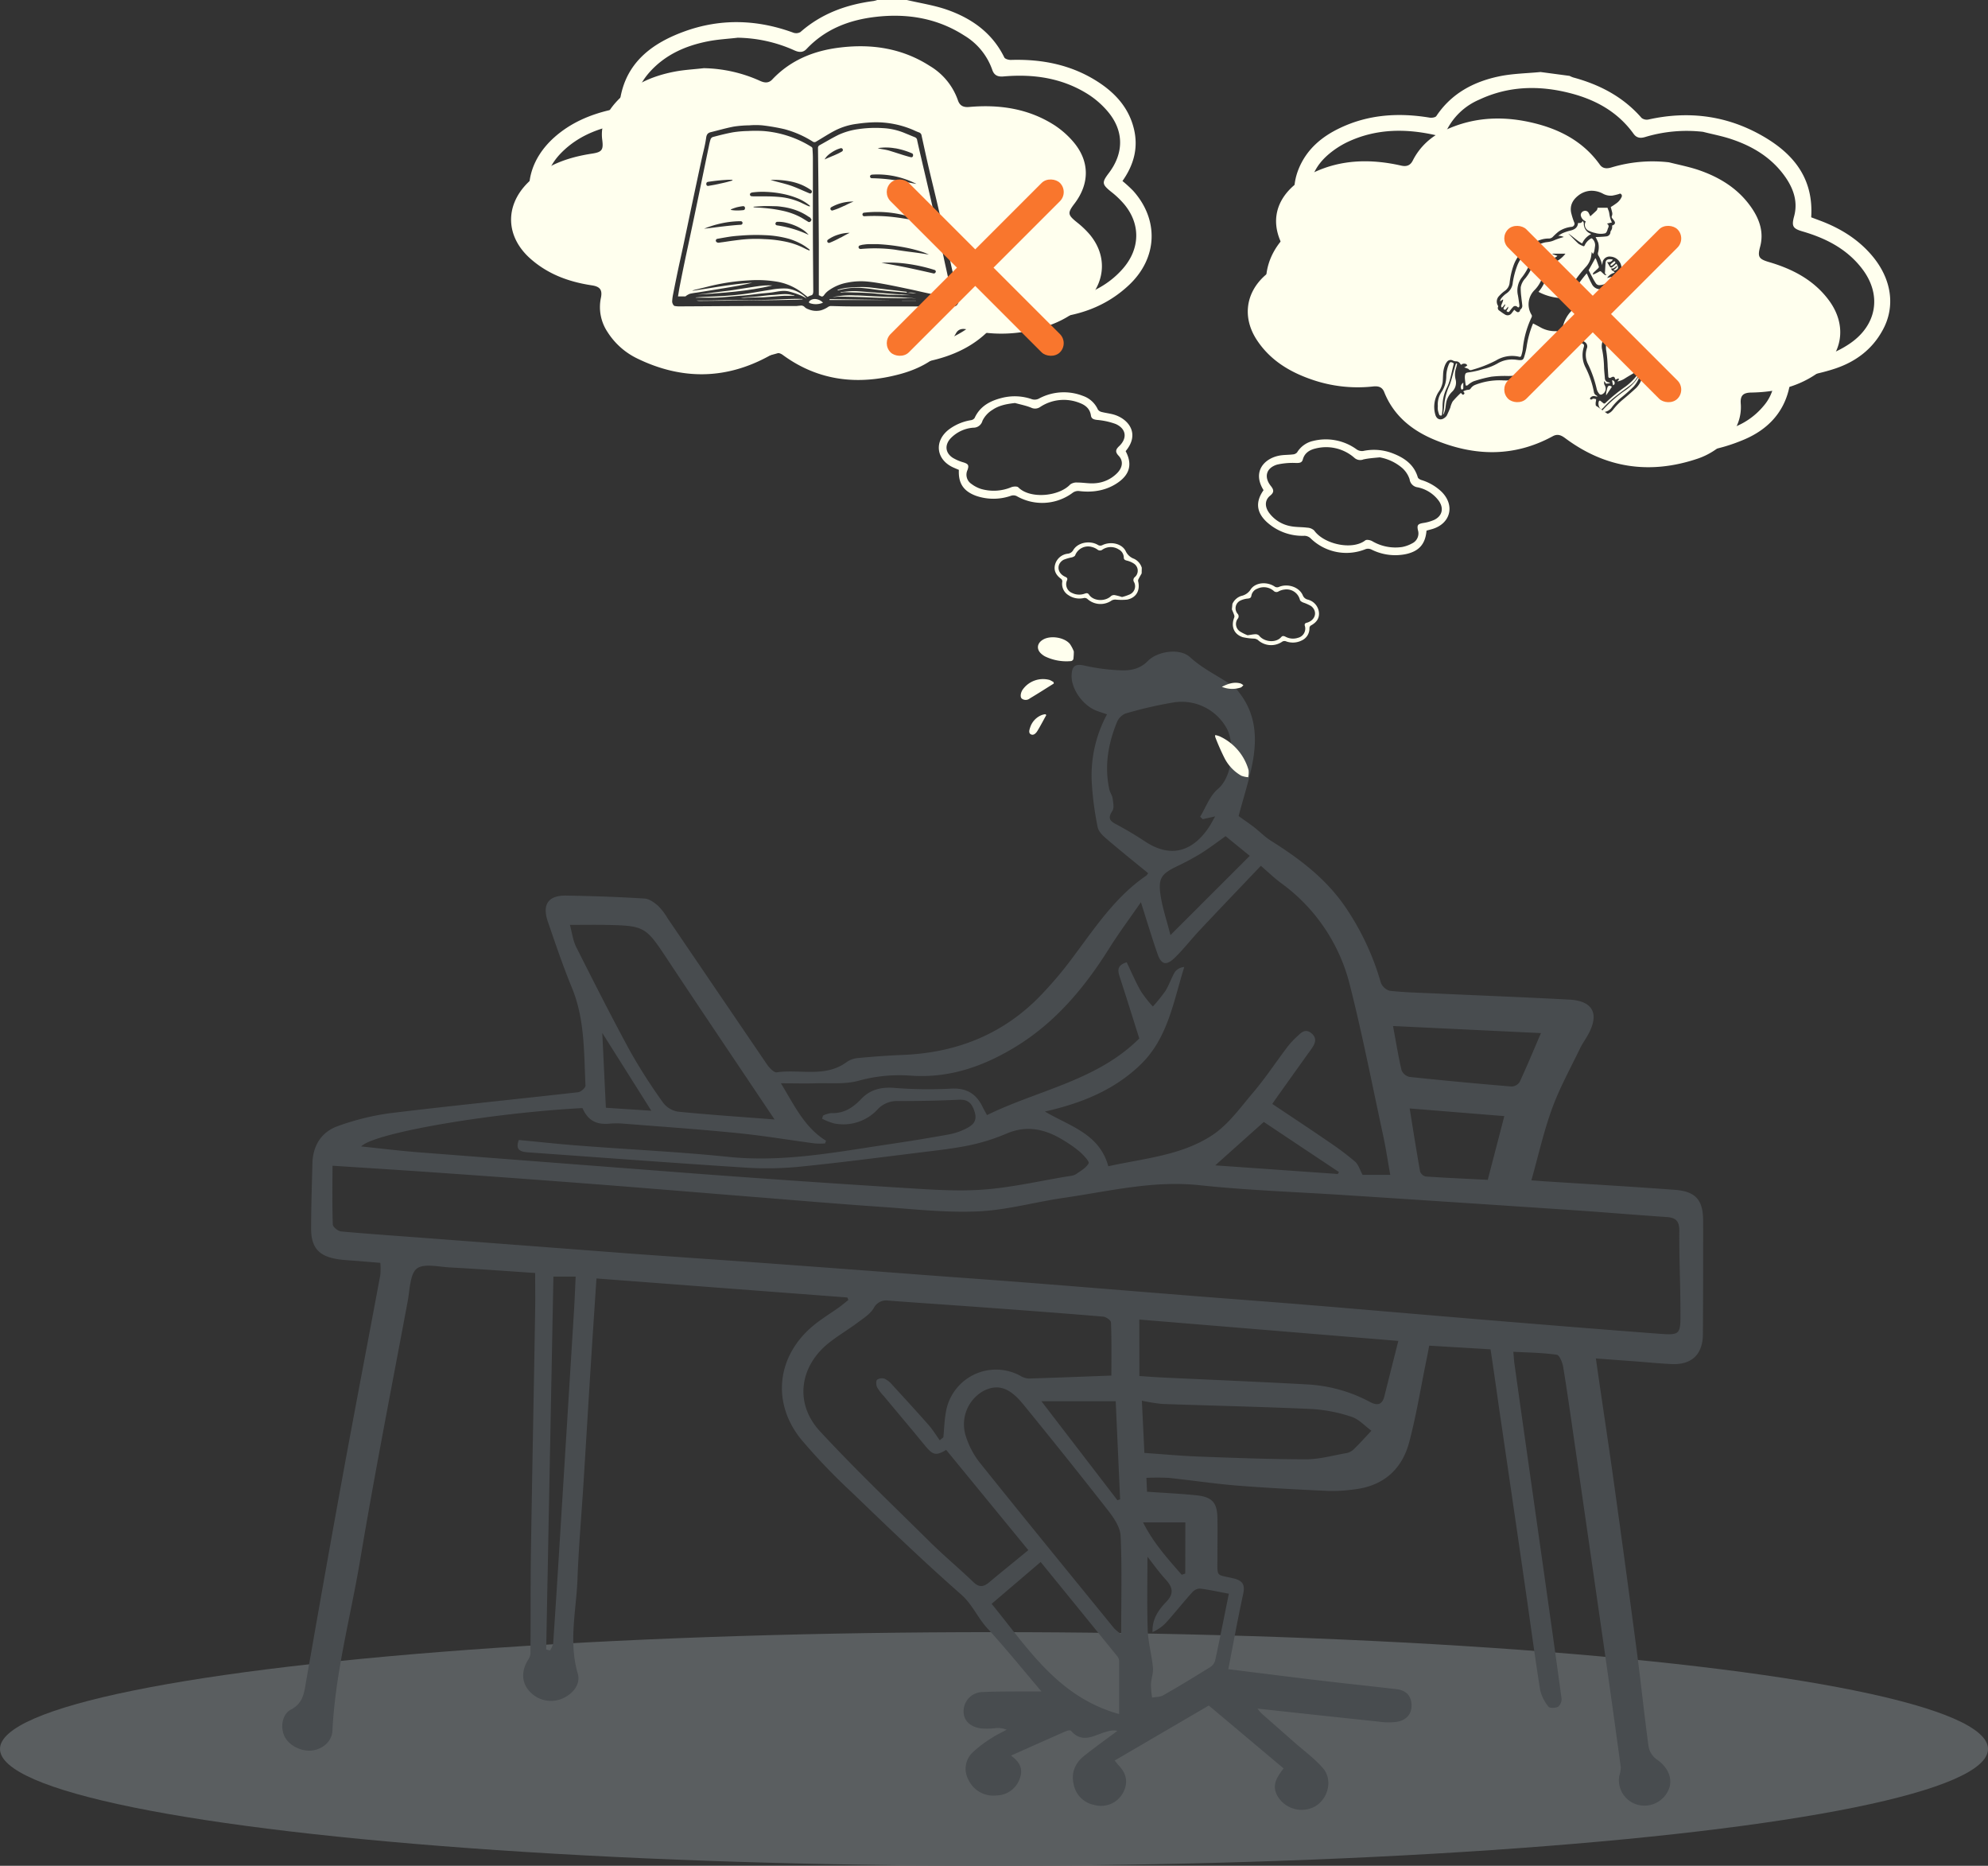<svg id="图层_1" data-name="图层 1" xmlns="http://www.w3.org/2000/svg" viewBox="0 0 669 627.71"><rect x="0" y="0" width="669" height="627.71" fill="#333333" stroke="none"/><defs><style>.cls-1{fill:#5a5e60;}.cls-2{fill:#484c4f;}.cls-3{fill:#ffe;}.cls-4{fill:#f9762d;}</style></defs><title>未标题-5</title><ellipse class="cls-1" cx="334.5" cy="588.41" rx="334.5" ry="39.3"/><path class="cls-2" d="M1001.4,819.5c2.74,2.79,3.45,5.92,1.51,9.44a8.38,8.38,0,0,1-9.51,4,8.69,8.69,0,0,1-7-6.79c-1-4.07.44-7.34,3.59-9.83,3.63-2.87,7.4-5.57,11.11-8.34a6.68,6.68,0,0,0-3.44.24c-4.09,1-8.22,4.37-12.22-.28-.21-.25-1.18-.05-1.69.17-6.06,2.66-12.1,5.36-18.49,8.21,3,2.14,4.12,4.49,3,7.61a8.38,8.38,0,0,1-7.84,5.79,9.23,9.23,0,0,1-9.44-5.21,7.63,7.63,0,0,1,1.38-9.26,40.32,40.32,0,0,1,6.45-4.88c1.58-1.06,3.34-1.85,5-2.76a8,8,0,0,0-4.14-.49,24.42,24.42,0,0,1-4.44.05c-3.81-.5-6-2.75-5.91-5.87a6.44,6.44,0,0,1,6.41-6.36c4-.2,7.92-.17,11.88-.21,2.51,0,5,0,7.91,0-6.43-7.55-12.07-14.58-18.18-21.2-3.28-3.55-5-8-8.83-11.4-12.64-11.09-24.76-22.78-36.89-34.45A206.2,206.2,0,0,1,894.71,710c-10.14-12.41-8.25-28.28,4.17-38.46,2.67-2.19,5.66-4,8.47-6,1.1-.79,2.14-1.68,3.2-2.53l-.35-.82-84.43-6.4c-.68,10.35-1.34,20.1-1.95,29.84-.83,13.1-1.6,26.2-2.43,39.3-.67,10.62-1.61,21.23-2,31.86s-3.05,21.2.08,31.91c1.09,3.71-1.75,7.07-5.57,8.59a9.73,9.73,0,0,1-11-3c-2.31-2.79-2.38-6.49-.25-10a4.9,4.9,0,0,0,.91-2.28c.08-10.76,0-21.52.13-32.29.42-27.75,1-55.49,1.45-83.24.07-4.05,0-8.09,0-12.53-9.73-.65-19.21-1.36-28.7-1.87-3.85-.21-9-1.45-11.23.47s-2.25,7.24-3,11.11c-5.39,28.86-11.07,57.68-15.92,86.63-3.22,19.2-8.4,38.08-9.37,57.65-.17,3.4-2.92,6-6.49,6.61-3.76.62-8.14-1.55-9.67-4.79-1.41-3-.79-7.37,2.22-8.94,4.14-2.16,4.42-5.7,5.08-9.48,4.06-23.12,8.12-46.23,12.35-69.32,4.11-22.48,8.44-44.93,12.62-67.4a24,24,0,0,0,0-4.08l-7.35-.61c-2.34-.2-4.7-.27-7-.63-6.46-1-9-4-8.93-10.58,0-7.18.26-14.37.43-21.55.14-6.07,3-10.68,8.59-12.65a84.62,84.62,0,0,1,17.53-4.33c21.08-2.57,42.23-4.66,63.33-7.06.93-.11,2.49-1.51,2.45-2.24-.55-11.08-.19-22.26-4.56-32.87-3-7.29-5.53-14.78-8.1-22.24-2-5.84.13-8.91,6.23-8.8,8.78.15,17.57.44,26.33,1,1.59.09,3.28,1.36,4.57,2.48a20.56,20.56,0,0,1,3.13,4.11q16.7,24.56,33.4,49.1c.81,1.19,2.38,2.91,3.36,2.77,7.84-1.15,16.31,1.89,23.55-3.47a7.83,7.83,0,0,1,3.8-1.34c5-.47,10.09-.85,15.15-1.05,17.47-.7,32.84-6.57,45.33-19a129.58,129.58,0,0,0,12.24-14.41c7.27-9.72,14-19.87,24.24-26.88a3.09,3.09,0,0,0,.66-.86c-4.91-4-9.63-7.81-14.22-11.74-1.17-1-2.51-2.38-2.76-3.77a105.25,105.25,0,0,1-2-15.38A43.31,43.31,0,0,1,997.58,466c-1.56-.55-2.87-.91-4.09-1.45-4.42-2-8-7.36-7.82-11.7.1-2.72.89-4,4.15-3.29a66.76,66.76,0,0,0,12.44,1.63c3.27.13,6.43-.44,9.08-3.16,3.21-3.27,10.73-4.41,14.15-1.29,4.46,4.07,9.76,6.47,14.57,9.78a10.2,10.2,0,0,1,2,2.16c6.05,7.71,6.1,16.47,4.12,25.43-1.23,5.6-3,11.08-4.31,16.11,2,1.46,3.65,2.55,5.18,3.73,1.91,1.48,3.62,3.27,5.65,4.55,9.58,6,18.57,12.77,25.06,22.28a88.13,88.13,0,0,1,11.94,25.39,4.55,4.55,0,0,0,3,2.83c4.91.55,9.87.66,14.81.88,15.2.7,30.41,1.28,45.61,2.09,7.94.42,10.2,4.69,6.43,11.65-.88,1.63-2,3.14-2.8,4.8-3.21,6.67-6.83,13.19-9.36,20.1-2.82,7.71-4.62,15.79-7,24.26l4.53.33c14.57.94,29.15,1.77,43.7,2.86,7.12.53,9.57,3.41,9.57,10.54,0,12.64,0,25.27-.08,37.91,0,6.93-3.76,10.53-10.7,10.17-4.45-.23-8.88-.68-13.32-1l-12-.89c2,14,4.06,27.39,5.94,40.84q4,28.63,7.79,57.3c1.42,10.78,2.53,21.61,4,32.38a6.78,6.78,0,0,0,2.57,4.25c3.95,2.62,5.79,6.69,4.15,10.38a8.85,8.85,0,0,1-10.41,5,8.56,8.56,0,0,1-6.17-9.67,11.4,11.4,0,0,0,.53-2.85q-2.57-18.91-5.27-37.8-5.09-35.43-10.22-70.87c-1.26-8.69-2.48-17.39-3.9-26.06-.25-1.52-1.23-4-2.15-4.14-4.71-.68-9.5-.74-14.63-1,.15,1.64.21,2.85.37,4q1.63,11.75,3.3,23.49l6.45,45.5c2.06,14.55,4.13,29.1,6.1,43.66a3.3,3.3,0,0,1-1.15,2.76c-.87.48-2.83.55-3.24,0a13.86,13.86,0,0,1-2.82-5.68c-1.84-11.6-3.38-23.24-5.07-34.86q-4.23-29.19-8.52-58.36c-1-7-2-14.09-3.09-21.34L1106,678.4c-.27,1.45-.48,2.64-.72,3.81-2,9.55-3.5,19.21-6,28.63-2.37,9-8.5,14.61-18,15.85a54,54,0,0,1-9.24.58c-10.25-.46-20.51-1-30.74-1.8-7.7-.62-15.35-1.8-23-2.59a73.89,73.89,0,0,0-7.46,0c.08,1.78.14,3.21.21,4.66,5.77.4,11.2.65,16.59,1.2s7,2.54,7.1,7.63c.07,4.34,0,8.68,0,13,0,7.27-.61,5.87,5.42,7.33,3.12.76,3.91,2.15,3.24,5.26-1.8,8.28-3.32,16.62-5,25.29,10.6,1.31,20.87,2.62,31.15,3.84,8.47,1,17,1.89,25.42,2.87,3.1.36,5,2.09,5.09,5.32s-1.92,5.13-4.85,5.67a22.27,22.27,0,0,1-6.26-.07c-13.51-1.41-27-2.89-40.72-4.37a13.74,13.74,0,0,0,1.23,1.51c3.71,3.28,7.44,6.54,11.15,9.82,3.24,2.86,6.8,5.43,9.61,8.67,3.39,3.91,1.86,10.22-2.58,12.88A9.42,9.42,0,0,1,1055,830c-2.18-3.76-.13-6.56,2-9.38l-25.16-21.15-31.69,18.51C1000.82,818.75,1001.07,819.16,1001.4,819.5ZM737.05,637.62c0,.85,1.76,2.26,2.79,2.35,10.35.93,20.71,1.63,31.07,2.42q32.93,2.49,65.85,5c15.17,1.12,30.35,2.11,45.53,3.22q26.82,1.95,53.63,4c11.84.89,23.69,1.71,35.52,2.64,18,1.41,36,2.9,54,4.33,13.43,1.07,26.87,2.05,40.3,3.16,19.59,1.61,39.18,3.33,58.77,4.95s38.94,3.2,58.42,4.67c7.55.57,7.66.41,7.62-7.17,0-9.16-.45-18.33-.38-27.49,0-3.25-1.2-4.36-4.19-4.57-10.86-.74-21.7-1.66-32.56-2.39q-38-2.55-75.9-5c-16.29-1.06-32.64-1.6-48.86-3.33-15.59-1.66-30.46,2.07-45.57,4.25-9.64,1.39-19.18,4.12-28.85,4.56-10.8.5-21.71-.76-32.55-1.51-14.68-1-29.34-2.26-44-3.43-17.38-1.39-34.75-2.85-52.13-4.19q-27.37-2.1-54.76-4c-10.85-.77-21.7-1.43-33.85-2.23C736.92,624.81,736.81,631.22,737.05,637.62Zm167.76-37.47c4.22.2,7.34-1.88,10.05-4.74,3-3.13,6.48-4,10.74-3.76a146,146,0,0,0,19.28.29c5.37-.36,8.7,1.65,10.89,6.25.38.78.82,1.52,1.42,2.64,17.25-8.45,37.06-11.61,51.25-25.79-2.22-7-4.36-13.94-6.63-20.85-.73-2.21-.68-3.85,2.39-4.76,1.58,3.25,3,6.61,4.81,9.78a41.35,41.35,0,0,0,4,5.09,54.55,54.55,0,0,0,4.25-5.28c1.24-2,1.95-4.27,3.13-6.29a4.19,4.19,0,0,1,3.18-1.71c-3.61,11.55-5.48,23.76-14.49,32.61-8.84,8.68-20,13.21-32.4,16,8.44,5,18.31,7.41,21.34,18.41,11.73-2.62,24.39-3.53,34.89-10.39,5.5-3.59,9.61-9.44,14-14.6,4-4.72,7.41-9.9,11.14-14.84a25.49,25.49,0,0,1,3.23-3.58c1.42-1.28,2.89-3.16,5.07-1.35s1.17,3.69-.16,5.53c-3.76,5.22-7.48,10.47-11.22,15.7-.5.71-1,1.42-1.77,2.56,6.49,4.35,13,8.62,19.35,13a91.45,91.45,0,0,1,8.56,6.47c1.1,1,1.55,2.69,2.47,4.39h9.32c-.82-4.55-1.46-8.9-2.38-13.18-3.68-17-7-34.12-11.3-51a60.25,60.25,0,0,0-23.09-34c-2.27-1.68-4.32-3.67-6.78-5.79-6.81,7.16-13.7,14.35-20.52,21.6-2.88,3.06-5.45,6.42-8.46,9.34-2.85,2.78-4.55,2.33-5.81-1.35-1.93-5.58-3.63-11.25-5.57-17.34-3.59,5.2-7.33,10.2-10.64,15.47-8.25,13.16-18,24.86-31.38,33.07-10.87,6.66-22.42,10.73-35.43,9.81a51.69,51.69,0,0,0-17.57,1.71c-4.54,1.25-9.58.72-14.39.86-3.58.1-7.17,0-11.74,0,4.59,7.53,7.93,14.84,15.19,19.33l-.36.91a26.88,26.88,0,0,1-3.36,0c-8.67-1.15-17.31-2.61-26-3.48-12.78-1.28-25.61-2.17-38.42-3.18a28.14,28.14,0,0,0-4.77,0c-4.46.42-7.23-1.13-9.07-5.24-30.36,1.58-70.16,8.3-74.45,12.91,6.57.67,12.79,1.45,19,1.94Q813.26,617,861,620.65q34,2.54,68.13,4.67c9,.55,18.06,1.23,27,.56,9.69-.73,19.26-3,28.88-4.55a5.28,5.28,0,0,0,2.12-.61c1.55-1.1,3.42-2.12,4.27-3.67.32-.58-1.66-2.69-2.88-3.79a38,38,0,0,0-5.11-3.66c-6.14-3.92-12.49-5.59-19.64-2.55a66,66,0,0,1-12.31,3.9c-5.41,1.13-10.94,1.73-16.43,2.41-13.84,1.71-27.68,3.52-41.55,4.9a113.38,113.38,0,0,1-18.15.2c-24.07-1.55-48.12-3.36-72.18-5.07-2.53-.18-4.9-.48-3.51-4.19,7.23.69,14.42,1.49,21.63,2,16.28,1.25,32.61,2,48.84,3.68,18.63,1.93,36.68-1.67,54.86-4.36q9.7-1.44,19.35-3.18a21.58,21.58,0,0,0,5.89-2c2.11-1.08,3.8-2.43,2.84-5.54-.9-2.92-2.16-4.31-5.4-4.14-6.79.33-13.6.44-20.41.44a8.84,8.84,0,0,0-6.9,2.85,15.68,15.68,0,0,1-14.54,4.69,20.35,20.35,0,0,1-4.09-1.59L902,601A8.65,8.65,0,0,1,904.81,600.15Zm31.4,111.73c-4.53-5.55-9.17-11-13.75-16.53a15.25,15.25,0,0,1-2.24-2.94c-.35-.74-.44-2.13,0-2.57a2.93,2.93,0,0,1,2.62-.27,7.84,7.84,0,0,1,2.55,2.1c4.1,4.46,8.2,8.93,12.21,13.48,1.37,1.57,2.47,3.38,3.69,5.08l1.22-1c.26-2.73.34-5.49.8-8.18a17.1,17.1,0,0,1,25.08-12.52,6.26,6.26,0,0,0,2.75.93c9.37-.28,18.74-.66,27.91-1,0-6.05.1-12-.13-17.84,0-.75-1.75-2-2.76-2-13.43-1.13-26.87-2.12-40.31-3.11-10.6-.78-21.21-1.47-31.81-2.27a4.71,4.71,0,0,0-5,2.59c-1.24,2-3.5,3.41-5.46,4.87-3.07,2.29-6.39,4.25-9.4,6.61-10.1,7.91-11.89,20.51-3.18,29.91,11.93,12.89,24.66,25,37.16,37.38,4.67,4.6,9.74,8.8,14.46,13.35,2,1.93,3.51,1.59,5.39,0,4.24-3.57,8.56-7,13.09-10.76l-27.64-33.72C940,715.52,939,715.28,936.21,711.88ZM849.77,548.63c-7.48-11.3-7.65-11.54-21.18-11.79-3.69-.07-7.39,0-11.75,0,.71,2.57,1,5.28,2.18,7.57,5.87,11.67,11.78,23.32,18,34.78a187.57,187.57,0,0,0,11.19,17.48,7.87,7.87,0,0,0,5,3c10.81,1.08,21.67,1.79,32.49,2.63C873.67,584.33,861.63,566.53,849.77,548.63Zm152.39,193.81c-.13-2.9-2.2-6-4.11-8.45-9.42-12.08-19-24-28.69-35.89-4.64-5.7-8.6-6.89-13.37-4.46a12.87,12.87,0,0,0-6.1,14.6,28,28,0,0,0,4.81,9.44c15,18.72,30.18,37.28,45.32,55.87a21.43,21.43,0,0,0,2.33,1.91C1002.35,763.68,1002.65,753,1002.16,742.44Zm27.65-241.17-.89-.82c1.92-3.14,3.23-7,5.9-9.27,5.24-4.39,5.75-15.25,3.12-20.32a17.31,17.31,0,0,0-17.7-8.91,138.13,138.13,0,0,0-16.52,3.8,5.47,5.47,0,0,0-2.87,3.07c-2.92,7.23-4.18,14.7-2.48,22.46.23,1.06,1,2,1.11,3.09.19,1.37.55,3.14-.1,4.13-1.35,2.09-1.21,3.14,1,4.33q5.19,2.76,10.1,6c8.09,5.34,15.53,3.77,21.26-4.66.76-1.11,1.36-2.32,2.24-3.84Zm-21.33,187.35c3,.19,5.56.39,8.11.51,16.06.76,32.12,1.41,48.17,2.3A50.29,50.29,0,0,1,1086,697.3c2.51,1.36,4.18,1.08,4.93-1.91,1.52-6.08,3.06-12.17,4.68-18.59l-87.16-7.19Zm1.68,25.87c6.28.43,12.37,1,18.48,1.23,12,.44,23.94.9,35.91.91,4.37,0,8.74-1.21,13.1-2a5.24,5.24,0,0,0,2.7-1.12c2.16-2.06,4.16-4.31,6.21-6.49-2.21-1.61-4.21-3.88-6.68-4.68a51.42,51.42,0,0,0-13.3-2.62c-16.77-.77-33.57-1.12-50.36-1.71a59.38,59.38,0,0,1-6.91-1.1C1009.59,702.64,1009.86,708.29,1010.16,714.49Zm-8.5,87.85c0-6.15,0-12,0-17.91a3,3,0,0,0-.72-1.65q-12.82-15.81-25.69-31.6l-16.5,14.08C970.82,779.92,980.9,796.57,1001.66,802.34Zm95.05-216.57a3.83,3.83,0,0,0,2.72,2.22q17.1,1.8,34.25,3.22a3.41,3.41,0,0,0,2.73-1.46c2.44-5.23,4.64-10.57,7.2-16.51l-49.78-2.38C1094.81,576.13,1095.59,581,1096.71,585.77ZM1011.28,774c.15,4.25,1.35,8.46,1.76,12.72.17,1.83-.59,3.73-.68,5.61a32.11,32.11,0,0,0,.39,4.46c1.24-.23,2.65-.14,3.68-.73,5.33-3,10.58-6.24,15.81-9.47a4,4,0,0,0,1.71-2.17c1.61-7.45,3.08-14.93,4.63-22.56-3.55-.66-6.67-1.37-9.82-1.74a3.69,3.69,0,0,0-2.58,1.35c-3,3.32-5.74,6.81-8.72,10.11a14,14,0,0,1-4.56,3.19c-.2-4.39,2.06-7.54,4.65-10.22s2.2-4.83-.16-7.4-4.33-5.38-6.2-7.75C1011.19,757.5,1011,765.75,1011.28,774Zm-200-118.83q-1.22,62.93-2.43,125.45l1.27.31a7.54,7.54,0,0,0,1.08-2.31q1.15-17,2.19-34.09,2.43-39.09,4.84-78.19c.22-3.57.35-7.14.54-11.17Zm320-54-31.85-2.58c1.18,7.28,2.26,14.26,3.51,21.22a2.67,2.67,0,0,0,1.89,1.68c6.89.46,13.79.76,20.88,1.12Zm-85.66-87.56-8.14-6.63c-2.16,1.53-5.15,3.83-8.34,5.84a87,87,0,0,1-8.14,4.36c-5,2.46-6.17,3.87-5.46,9.24.58,4.41,2.09,8.7,3.39,13.85ZM975.5,697.09l25.59,33.32.9-.32c-.49-11-1-22-1.48-33Zm58.5-79.35,41.24,2.9.4-.64-25.3-16.87ZM828.94,598.36l15.29,1-16.5-26.17C828.16,582.16,828.54,590.15,828.94,598.36Zm195,139.5h-14.22c3.46,6.93,8.31,12.23,13,17.61l1.19-.4Z" transform="translate(-625.05 -225.67)"/><path class="cls-3" d="M930.21,225.67c4.58,1.08,9.29,1.77,13.7,3.33,8.27,2.93,15.11,7.82,19.11,16,.26.52,1.47.85,2.22.83,10.48-.32,20.4,1.63,29.31,7.39,5.78,3.74,10.25,8.63,12,15.48,1.64,6.36.22,12.21-3.77,17.87a45.33,45.33,0,0,1,3.6,3.29c8.75,9.77,8.22,22.59-1.33,31.64-7.8,7.38-17.37,10.67-27.87,11.24-4.55.25-9.14-.48-13.71-.68a2.89,2.89,0,0,0-2.15.63c-5.25,7.39-12.6,11.62-21.12,13.87-14.57,3.85-28.47,2.32-41.42-5.8a3,3,0,0,0-2.41.05c-17.25,8.17-34.28,8.08-50.78-1.79-7.1-4.25-11.84-10.51-12.58-19.15-.09-1.1,0-2.21,0-2.8-5.07-2-10-3.48-14.52-5.72-6.34-3.12-11.3-7.88-13.94-14.62-3.39-8.65-.74-17.88,7-24.82,5.47-4.88,12-7.69,19.07-9.29l2.78-.6c1-14.06,9.88-21.34,21.79-25.71,12.22-4.48,24.58-4.14,36.82.35a2.85,2.85,0,0,0,2.39-.2c7.06-6.21,15.44-9.25,24.61-10.45a7.62,7.62,0,0,0,1.3-.36Zm-56.9,12.69c-3.26.38-6.55.55-9.75,1.16-7.78,1.48-14.8,4.58-20.13,10.67-3,3.47-4.91,7.46-4.29,12.23.45,3.45-.06,4.18-3.49,4.7-8.21,1.26-15.8,3.94-21.76,10-7.57,7.73-7.15,17.88.86,25.15,6,5.41,13.15,8,21,9.17,2.72.41,3.53,1.54,3,4.18a15,15,0,0,0,2.21,11.48,24.22,24.22,0,0,0,10,8.93c15,7.31,30,7.17,44.66-1,1.5-.84,2.8-1.3,4.34-.17,12,8.79,25.32,10.21,39.33,6.45,8-2.13,14.72-6.23,18.91-13.72.9-1.59,2.28-1.7,3.92-1.3a47.32,47.32,0,0,0,20.51.49c7.84-1.53,14.93-4.58,20.31-10.75,5.81-6.67,6-15,.38-21.7a29.3,29.3,0,0,0-4.26-4.07c-3.17-2.55-3.31-3.15-.88-6.35,5.23-6.89,5.11-14.49-.58-21a29.44,29.44,0,0,0-6-5.27c-8.8-5.71-18.61-7.15-28.87-6.25-1.94.17-3.16-.4-3.78-2.27a21.85,21.85,0,0,0-9.41-11.5c-9.19-5.91-19.36-7.51-30-6.25-8.83,1.05-16.8,4.13-23.06,10.77-1.24,1.32-2.63,1.15-4.14.46A48.06,48.06,0,0,0,873.31,238.36Z" transform="translate(-625.05 -225.67)"/><path class="cls-3" d="M1009.24,418.58c-.36.64-.73,1.27-1.06,1.92a1.12,1.12,0,0,0-.13.71c.76,3.09-.61,5.55-3.69,6.19a19.84,19.84,0,0,1-3.85,0,2.63,2.63,0,0,0-1.33.27,6.58,6.58,0,0,1-8.26-.54,1.44,1.44,0,0,0-1.11-.27,6.6,6.6,0,0,1-5.28-1,4.44,4.44,0,0,1-2-4.5,1.08,1.08,0,0,0-.33-.88c-1.66-1.2-2.64-2.73-2.11-4.82a5,5,0,0,1,4.31-3.71,2.34,2.34,0,0,0,1.83-1.23c1.51-2.52,5.48-3.34,8.25-1.74a1.53,1.53,0,0,0,1.63.05c2.8-1.3,6.46-.47,7.73,2a4.9,4.9,0,0,0,2.85,2.64,4.94,4.94,0,0,1,2.59,3Zm-6.61,7.95a16,16,0,0,0,2.56-.86,3,3,0,0,0,1.51-4.13,1.27,1.27,0,0,1,.28-1.75,2.85,2.85,0,0,0-.38-4.52,7.57,7.57,0,0,0-2.38-1c-.63-.17-1-.37-1-1.09a3.07,3.07,0,0,0-1.63-2.62,5,5,0,0,0-5.52,0,1.32,1.32,0,0,1-1.71,0,5.43,5.43,0,0,0-1.89-.87,4.65,4.65,0,0,0-5.61,2.82c-.13.32-.67.54-1.06.67a15.06,15.06,0,0,0-2.84.82c-2.27,1.29-2.25,4-.06,5.39a5.33,5.33,0,0,0,.71.38c.57.24.77.63.49,1.19a3.18,3.18,0,0,0,1.78,4.23,5.4,5.4,0,0,0,4.21.2c.56-.19,1-.28,1.41.3,1.48,2.3,5.52,2.45,7.5.46a1.71,1.71,0,0,1,1.3-.24A21.65,21.65,0,0,1,1002.63,426.53Z" transform="translate(-625.05 -225.67)"/><path class="cls-3" d="M1003.85,377.45c2.24,4.22,1.47,7.65-2.37,10.42s-8.49,3.62-13.31,3a3.1,3.1,0,0,0-2.09.55,17.2,17.2,0,0,1-18.91,1.15,2.55,2.55,0,0,0-1.89-.11,17.94,17.94,0,0,1-11.84,0c-4.18-1.56-5.94-4.23-5.71-8.71-.59-.25-1.22-.51-1.85-.79-5.87-2.64-6.59-8.91-1.48-12.82a16.87,16.87,0,0,1,7.34-3.1,1.87,1.87,0,0,0,1.27-.71c1.81-4,5.24-5.81,9.23-6.8a17.55,17.55,0,0,1,10.14.47,3.14,3.14,0,0,0,2.19-.18,17.68,17.68,0,0,1,14.93-.95,8.53,8.53,0,0,1,5,4.57,2.12,2.12,0,0,0,1.3.84c1.55.4,3.19.53,4.68,1.07C1005.08,367,1008.6,371.78,1003.85,377.45Zm-37.23-16.19c-2.77.3-5.39.79-7.59,2.3a8.87,8.87,0,0,0-3.36,3.67,3.11,3.11,0,0,1-3.09,2.33,11.8,11.8,0,0,0-7.68,3.64c-2,2.23-1.73,4.82.74,6.47a14.71,14.71,0,0,0,3.66,1.57c1.61.53,1.89.95,1.34,2.55a3.71,3.71,0,0,0,1.32,4.69,10.78,10.78,0,0,0,3.24,1.69,15.38,15.38,0,0,0,10.23-.61c.69-.25,1.92-.33,2.31.08,3.87,3.94,13.6,3.14,17.48-1a3.65,3.65,0,0,1,2.42-.63c2,0,4,.41,5.9.24a11.5,11.5,0,0,0,7.56-3.52c1.78-1.89,2-4.06.37-5.75-1.19-1.26-1-2.08.18-3.19,2.82-2.68,2.43-5.86-1.14-7.47a24.22,24.22,0,0,0-6.34-1.38c-1-.15-1.81-.32-2-1.45-.3-2.25-1.79-3.49-3.73-4.23a14.4,14.4,0,0,0-13.38,1.35,3,3,0,0,1-3,.22C970.35,362.13,968.46,361.76,966.62,361.26Z" transform="translate(-625.05 -225.67)"/><path class="cls-3" d="M1254.89,311.52c-4.77-5.57-10.85-9.22-17.67-11.74l-2.67-1c.91-14.06-7-22.46-18.19-28.37-11.51-6.06-23.81-7.37-36.54-4.54a2.87,2.87,0,0,1-2.34-.51c-6.17-7.1-14.08-11.22-23-13.63a7.87,7.87,0,0,1-1.23-.53l-9.77-1.3c-4.68.46-9.45.51-14,1.47-8.59,1.81-16,5.75-21.07,13.34-.32.49-1.56.66-2.31.53-10.34-1.7-20.43-1.09-30,3.44-6.23,2.93-11.31,7.19-14,13.75-2.47,6.08-1.85,12.07,1.35,18.21-1.34.93-2.77,1.73-4,2.78-10,8.52-11.14,21.3-2.87,31.53,6.75,8.36,15.8,12.89,26.13,14.84a74.77,74.77,0,0,0,10.06.91l3.19-5.06a47.46,47.46,0,0,1-17.79-2.45c-7.56-2.56-14.19-6.53-18.7-13.35-4.87-7.38-3.91-15.67,2.51-21.56a30.18,30.18,0,0,1,4.75-3.48c3.49-2.09,3.7-2.68,1.72-6.16-4.27-7.53-3.14-15,3.36-20.76a29.74,29.74,0,0,1,6.69-4.42c9.48-4.48,19.4-4.61,29.45-2.36,1.89.43,3.17,0,4-1.74a21.76,21.76,0,0,1,10.86-10.15c9.89-4.65,20.18-4.88,30.58-2.21,8.61,2.2,16.1,6.31,21.42,13.73,1.07,1.47,2.46,1.49,4,1a48.32,48.32,0,0,1,19.33-1.71c3.17.81,6.41,1.41,9.51,2.45,7.51,2.5,14,6.5,18.53,13.24,2.55,3.84,3.88,8.05,2.63,12.7-.9,3.35-.49,4.15,2.83,5.12,8,2.33,15.14,6,20.24,12.82,6.47,8.67,4.71,18.68-4.2,24.82-6.63,4.57-14.08,6.17-22,6.31-2.75,0-3.71,1.05-3.5,3.75a15,15,0,0,1-3.71,11.08,24.16,24.16,0,0,1-11.13,7.51c-15.86,5.26-30.65,3.14-44.13-6.91-1.37-1-2.6-1.66-4.28-.74a43.12,43.12,0,0,1-15.33,5l-3,5.54a50.21,50.21,0,0,0,18.61-4.6,3,3,0,0,1,2.37.37c16,10.39,32.91,12.56,50.57,5,7.61-3.27,13.14-8.85,15-17.32.24-1.07.31-2.18.39-2.77,5.28-1.27,10.35-2.12,15.14-3.74,6.71-2.25,12.26-6.31,15.77-12.64C1263.07,328.92,1261.67,319.43,1254.89,311.52Z" transform="translate(-625.05 -225.67)"/><path class="cls-3" d="M1039.78,428.84a4.93,4.93,0,0,1,3-2.68,4.89,4.89,0,0,0,3.17-2.23c1.59-2.31,5.33-2.65,7.93-1a1.53,1.53,0,0,0,1.63.17c3-1.21,6.78.13,7.94,2.83a2.37,2.37,0,0,0,1.66,1.46,5,5,0,0,1,3.78,4.25c.24,2.14-.93,3.52-2.74,4.49a1.1,1.1,0,0,0-.45.83,4.41,4.41,0,0,1-2.61,4.19,6.61,6.61,0,0,1-5.37.25,1.47,1.47,0,0,0-1.13.12,6.58,6.58,0,0,1-8.26-.56,2.58,2.58,0,0,0-1.28-.44,19.86,19.86,0,0,1-3.82-.49c-3-1-4-3.67-2.83-6.63a1.19,1.19,0,0,0,0-.72c-.24-.69-.53-1.36-.8-2Zm7.68,10.21a1.76,1.76,0,0,1,1.26.41c1.7,2.24,5.71,2.63,7.49.54.45-.52.91-.37,1.44-.11a5.32,5.32,0,0,0,4.19.36,3.18,3.18,0,0,0,2.34-3.95c-.21-.6,0-1,.64-1.12a4.81,4.81,0,0,0,.75-.28c2.36-1.12,2.74-3.77.66-5.35a15.46,15.46,0,0,0-2.71-1.2c-.37-.17-.88-.46-1-.79a4.64,4.64,0,0,0-5.19-3.55,5.57,5.57,0,0,0-2,.62,1.31,1.31,0,0,1-1.69-.19,5.06,5.06,0,0,0-5.48-.71,3.07,3.07,0,0,0-2,2.37c-.11.72-.52.87-1.17.95a7.33,7.33,0,0,0-2.48.65,2.86,2.86,0,0,0-1,4.44,1.27,1.27,0,0,1,0,1.77,3,3,0,0,0,.95,4.29,16,16,0,0,0,2.42,1.19C1045.88,439.27,1046.67,439.08,1047.46,439.05Z" transform="translate(-625.05 -225.67)"/><path class="cls-3" d="M1055.34,379c1.56-.34,3.19-.25,4.78-.45a2.13,2.13,0,0,0,1.41-.65A8.47,8.47,0,0,1,1067,374a17.67,17.67,0,0,1,14.67,2.92,3.19,3.19,0,0,0,2.14.47,17.48,17.48,0,0,1,10.12.88c3.82,1.51,7,3.75,8.24,8,.12.38.72.73,1.17.88a16.89,16.89,0,0,1,6.86,4c4.55,4.55,3,10.68-3.17,12.51l-1.93.53c-.38,4.48-2.47,6.89-6.83,7.88a17.85,17.85,0,0,1-11.73-1.53,2.6,2.6,0,0,0-1.89-.14,17.21,17.21,0,0,1-18.59-3.65,3.09,3.09,0,0,0-2-.82,17.83,17.83,0,0,1-12.8-4.71c-3.44-3.25-3.74-6.76-1-10.64C1046.39,384.33,1050.51,380,1055.34,379Zm28.38,1.29a2.92,2.92,0,0,1-2.91-.61,14.42,14.42,0,0,0-13.09-3.11c-2,.48-3.66,1.5-4.25,3.7-.3,1.1-1.11,1.16-2.14,1.17a24,24,0,0,0-6.47.53c-3.75,1.12-4.56,4.22-2.11,7.25,1,1.26,1.09,2.1-.25,3.19-1.81,1.46-1.91,3.64-.4,5.75a11.52,11.52,0,0,0,7,4.48c1.9.43,3.92.3,5.87.56a3.64,3.64,0,0,1,2.32.94c3.3,4.64,12.83,6.73,17.19,3.34.45-.35,1.65-.12,2.3.23a15.43,15.43,0,0,0,10.06,2,11.17,11.17,0,0,0,3.44-1.24,3.7,3.7,0,0,0,1.92-4.47c-.33-1.67,0-2.05,1.68-2.36a14.54,14.54,0,0,0,3.82-1.07c2.68-1.31,3.28-3.84,1.6-6.31a11.77,11.77,0,0,0-7.13-4.63,3.12,3.12,0,0,1-2.76-2.72,8.71,8.71,0,0,0-2.84-4.08,16,16,0,0,0-7.21-3.29C1087.5,379.73,1085.57,379.84,1083.72,380.27Z" transform="translate(-625.05 -225.67)"/><path class="cls-3" d="M885.05,321.7c-8.34,2-16.8,2.51-25.26,3.09l3.46-.44,3.78-.49c1.2-.16,2.4-.28,3.59-.44,1.35-.19,2.69-.41,4-.62l4.68-.72c1-.14,1.95-.29,2.94-.36S884.12,321.7,885.05,321.7Z" transform="translate(-625.05 -225.67)"/><path class="cls-3" d="M877.36,325.8c-1,0-2,.15-3,.1.54-.07,1.07-.16,1.61-.2,1.34-.1,2.68-.16,4-.28,1.67-.15,3.33-.42,5-.5,2.21-.1,4.43-.63,6.66,0a3,3,0,0,0,.74,0,.94.94,0,0,0,0,.16,6.79,6.79,0,0,1-.75.11c-.94,0-1.88,0-2.81,0-1.76.1-3.52.26-5.28.39-.69.05-1.37.11-2.05.13C880.15,325.74,878.75,325.74,877.36,325.8Z" transform="translate(-625.05 -225.67)"/><path class="cls-3" d="M895.11,326.23a.91.91,0,0,1,0,.17c-.68,0-1.36.09-2,.1l-6.94.14-10.22.13-15.25.14a3.85,3.85,0,0,1-1.25-.14c1.07,0,2.13,0,3.2,0,2.25,0,4.5-.09,6.75-.11,2.44,0,4.89,0,7.33,0s4.85-.08,7.28-.15,4.79-.19,7.18-.26C892.48,326.2,893.79,326.23,895.11,326.23Z" transform="translate(-625.05 -225.67)"/><path class="cls-3" d="M896.48,326.1a18,18,0,0,0-2-1.06,32,32,0,0,0-4-1.32c-2-.47-3.9.11-5.84.36-1.35.17-2.71.26-4.07.41s-2.87.36-4.31.51c-1.18.12-2.37.19-3.56.29-1.53.13-3.07.28-4.6.4-.9.06-1.82.12-2.72.13-2.08,0-4.15,0-6.21,0l0-.07c.89-.07,1.76-.15,2.64-.19,2.15-.11,4.3-.14,6.44-.29,2.39-.16,4.79-.36,7.17-.67,3-.41,6-1,9-1.44a23,23,0,0,1,5.55-.41,11.43,11.43,0,0,1,5.28,2.17A5.38,5.38,0,0,1,896.48,326.1Z" transform="translate(-625.05 -225.67)"/><path class="cls-3" d="M898.73,323.45c-.05-6.65-.11-13.29-.13-19.94,0-8.18,0-16.38,0-24.57,0-1.13-.07-2.26-.15-3.4a.74.74,0,0,0-.35-.46,35.06,35.06,0,0,0-8.1-3.75,35.62,35.62,0,0,0-8.1-1.58,44.93,44.93,0,0,0-5.19,0,37,37,0,0,0-5,.43c-2.3.42-4.56,1-6.82,1.6a1.33,1.33,0,0,0-.72.75,18.61,18.61,0,0,0-.55,2.23c-.77,3.66-1.52,7.33-2.28,11q-.93,4.51-1.87,9c-.58,2.81-1.17,5.61-1.77,8.42-.7,3.34-1.43,6.68-2.13,10-.59,2.83-1.17,5.67-1.72,8.51-.25,1.22-.43,2.46-.64,3.71h2.48c.08,0,.16-.14.25-.19a5.48,5.48,0,0,1,1.27-.7,20.65,20.65,0,0,1,2.2-.38l5.31-.85,3.89-.64c1.63-.27,3.27-.54,4.9-.84s3.13-.64,4.7-1c-6.8.4-13.46,1.74-20.21,2.72a4.14,4.14,0,0,1,.61-.28c1.67-.42,3.35-.8,5-1.23A71,71,0,0,1,877,320a40.73,40.73,0,0,1,9.23.39,19.21,19.21,0,0,1,9.07,4l1.53,1.19a4.61,4.61,0,0,1,1.09-.51c.57-.12.71-.48.77-.94C898.74,323.9,898.73,323.67,898.73,323.45Zm-20.75-33h0a26.4,26.4,0,0,1,5.17-.21,35.26,35.26,0,0,1,5.12.62,27.61,27.61,0,0,1,4.94,1.43,15.49,15.49,0,0,1,4.4,2.6h0l0,.22a1.51,1.51,0,0,1-.62-.14l-.58-.26-1.14-.54c-.38-.18-.75-.38-1.14-.54s-.77-.32-1.16-.45a22.52,22.52,0,0,0-4.83-1.16,48.45,48.45,0,0,0-5-.28l-2.53,0-1.26,0c-.42,0-.84,0-1.34-.05a.59.59,0,0,1,0-1.18Zm-5.15,5a18.06,18.06,0,0,1,2.26-.42.6.6,0,0,1,.66.52h0v.15a.59.59,0,0,1-.52.66h0a18.18,18.18,0,0,1-2.09.12,10.91,10.91,0,0,1-2.12-.18h0s0,0,0,0,0-.14,0-.19A15.21,15.21,0,0,1,872.83,295.46Zm-9.63-8.58h0c1.38-.21,2.75-.39,4.14-.52.69-.07,1.39-.11,2.08-.16s1.4-.06,2.11,0h0s0,0,0,0h0l0,.19c-1.19.38-2.51.72-3.88,1-.69.17-1.39.31-2.09.45s-1.43.25-2.14.38a.58.58,0,0,1-.68-.48v0l0-.19A.6.6,0,0,1,863.2,286.88ZM862,302.61a34.24,34.24,0,0,1,6-1.84,31.29,31.29,0,0,1,6.33-.68.6.6,0,0,1,0,1.2c-2.06.12-4.12.34-6.18.58S864.1,302.4,862,302.61Zm35.53,7.2-.09.15c-.31-.13-.62-.24-.93-.38s-.59-.3-.89-.44c-.59-.3-1.19-.57-1.79-.82a25.16,25.16,0,0,0-3.75-1.2,41.58,41.58,0,0,0-7.79-1,46.61,46.61,0,0,0-7.84.18c-1.3.16-2.62.32-3.93.51l-1.95.29-1,.13-.49.08a1.43,1.43,0,0,1-.46,0,1.22,1.22,0,0,1-.47-.23.61.61,0,0,1,.28-1.06c1.33-.23,2.65-.48,4-.69s2.67-.31,4-.41a64.22,64.22,0,0,1,8.09-.13,35.13,35.13,0,0,1,8,1.22,21.81,21.81,0,0,1,3.75,1.52,15.93,15.93,0,0,1,1.73,1l.81.59.41.3c.07.06.13.09.2.16a1.13,1.13,0,0,1,.11.22Zm-11.5-9a.6.6,0,0,1,.55-.51,11,11,0,0,1,3,.3,18.19,18.19,0,0,1,2.8.88,16.29,16.29,0,0,1,2.6,1.32,8.85,8.85,0,0,1,2.2,1.89,37.94,37.94,0,0,0-10.64-3.2h0A.6.6,0,0,1,886,300.8Zm12-.92-.08.09-.13.17a.61.61,0,0,1-.78.15L894.92,299c-.69-.39-1.4-.73-2.12-1.05a24.73,24.73,0,0,0-4.55-1.41,44.68,44.68,0,0,0-4.77-.76c-.8-.09-1.61-.16-2.42-.22s-1.62-.05-2.43-.19a0,0,0,0,1,0,0l0-.16,2.42-.15,1.26-.07c.43,0,.86,0,1.26,0l2.49.06c.84,0,1.66.14,2.49.25a22,22,0,0,1,4.88,1.29,17.77,17.77,0,0,1,2.29,1.09q.56.31,1.08.66l.53.34.14.08.06,0,.16.14a1.85,1.85,0,0,1,.22.31A.46.46,0,0,1,898,299.88Zm.16-9.38a.61.61,0,0,1-.72.21c-2.19-.89-4.26-1.91-6.42-2.64s-4.47-1.18-6.7-1.88a28.69,28.69,0,0,1,7.08.59,19.92,19.92,0,0,1,3.44,1.09,18.4,18.4,0,0,1,3.18,1.79A.61.61,0,0,1,898.15,290.5Z" transform="translate(-625.05 -225.67)"/><path class="cls-3" d="M902,327.51a6.14,6.14,0,0,1-4.34.18c-.15-.05-.37-.18-.38-.29a.7.7,0,0,1,.23-.48C898.89,325.66,901.07,326.44,902,327.51Z" transform="translate(-625.05 -225.67)"/><path class="cls-3" d="M904.22,326.31l20.69.3H904.22Z" transform="translate(-625.05 -225.67)"/><path class="cls-3" d="M930.26,324.16a4.51,4.51,0,0,0-.53-.08l-3.09-.25c-1-.08-2.06-.17-3.09-.28-1.29-.14-2.57-.29-3.86-.45-.8-.1-1.6-.25-2.41-.33-1.07-.12-2.15-.24-3.23-.28a22.65,22.65,0,0,0-6.9.86.81.81,0,0,1-.22,0,1.36,1.36,0,0,0,0-.17,20.05,20.05,0,0,1,2.91-.67,51.94,51.94,0,0,1,6.11-.26c1.93.06,3.85.39,5.77.6,1.23.14,2.45.3,3.67.43,1.57.18,3.14.36,4.72.56C930.14,323.85,930.2,324.05,930.26,324.16Z" transform="translate(-625.05 -225.67)"/><path class="cls-3" d="M930.27,324.16h0Z" transform="translate(-625.05 -225.67)"/><path class="cls-3" d="M926.56,324.62l4.78.34c-1,0-2,0-2.9,0-.22,0-.44-.07-.66-.07-1.53-.05-3.07,0-4.59-.13-2-.13-3.9-.4-5.86-.51-2.7-.15-5.4-.2-8.11-.27a7.54,7.54,0,0,0-1.23.16v-.19c1.35-.12,2.71-.32,4.08-.34s2.6.13,3.9.21l2,.15,5.15.4Z" transform="translate(-625.05 -225.67)"/><path class="cls-3" d="M928.3,325.7c1.71.09,3.41.21,5.11.43-.72-.05-1.45-.11-2.17-.14s-1.61,0-2.41,0c-2.69,0-5.38-.07-8.07-.14-2.15-.06-4.3-.19-6.45-.25s-4.5-.12-6.74-.13c-.8,0-1.59.11-2.38.17a30.15,30.15,0,0,1,7.7-.57c1.89,0,3.77.17,5.66.26l3.12.13Z" transform="translate(-625.05 -225.67)"/><path class="cls-3" d="M928.56,326.8h4.73v.06h-4.74S928.56,326.82,928.56,326.8Z" transform="translate(-625.05 -225.67)"/><path class="cls-3" d="M933.39,324.38l-3.08-.22c.42,0,.85-.08,1.27-.07A7.51,7.51,0,0,1,933.39,324.38Z" transform="translate(-625.05 -225.67)"/><path class="cls-3" d="M944.58,321.26c-.5-2.31-1-4.6-1.52-6.91-.62-2.87-1.21-5.76-1.84-8.63-.66-3.05-1.36-6.1-2.05-9.14s-1.41-6.17-2.13-9.26c-.62-2.7-1.27-5.39-1.89-8.09-.5-2.13-1-4.25-1.46-6.38a1.15,1.15,0,0,0-.74-1l-3.34-1.37a21.86,21.86,0,0,0-7.4-1.7,39.76,39.76,0,0,0-8.37.34,23.85,23.85,0,0,0-6.59,1.9c-2.17,1.07-4.25,2.33-6.38,3.5a1,1,0,0,0-.55,1q.09,7.13.15,14.24.07,9,.13,17.93c0,5,0,9.94,0,14.92v2.41a2.2,2.2,0,0,1,.43.16c.62.43,1,.29,1.43-.36a6.3,6.3,0,0,1,1.53-1.47,15.38,15.38,0,0,1,6.18-2.59,23,23,0,0,1,7.11-.33c2,.21,4,.56,5.93.92,2.75.52,5.48,1.1,8.22,1.68,1.86.39,3.72.84,5.58,1.24s3.61.73,5.42,1.07c1,.19,2,.31,3.08.48C945.18,324.26,944.89,322.76,944.58,321.26Zm-42-42a5.83,5.83,0,0,1,1-1.28,10.61,10.61,0,0,1,1.3-1,11.44,11.44,0,0,1,1.44-.83,9.93,9.93,0,0,1,1.58-.6.6.6,0,0,1,.45,1.11c-.5.28-1,.56-1.56.81s-1.07.5-1.59.69C904.25,278.59,903.34,278.92,902.62,279.29Zm5.3,26.35a32.92,32.92,0,0,1-3.69,1.76.6.6,0,0,1-.59-1,11.77,11.77,0,0,1,3.53-1.75A12.52,12.52,0,0,1,911,304C910.07,304.43,909.07,305,907.92,305.64Zm1.26-10.7c-.59.29-1.24.57-1.88.84s-1.31.49-2,.72a.6.6,0,0,1-.49-1.08h0a14.91,14.91,0,0,1,3.67-1.47,15.2,15.2,0,0,1,3.86-.44A31.57,31.57,0,0,0,909.18,294.94Zm17.13-19.36a25.21,25.21,0,0,1,5.69,1.71.59.59,0,0,1,.35.65h0l0,.19h0a.58.58,0,0,1-.68.47h0c-.24-.06-.5-.11-.74-.18l-.7-.2c-.47-.14-.94-.27-1.4-.42l-2.75-.88-1.39-.43a12.53,12.53,0,0,0-1.37-.36c-.93-.21-1.91-.28-2.85-.58A17,17,0,0,1,926.31,275.58Zm-7.88,8.88a28.13,28.13,0,0,1,7.77.54,29.49,29.49,0,0,1,7.3,2.58c-2.52-.45-5-.94-7.52-1.3a57.62,57.62,0,0,0-7.52-.62.6.6,0,0,1-.59-.61A.59.59,0,0,1,918.43,284.46Zm-2.49,12.79a37.72,37.72,0,0,1,15.27,1.37,37.11,37.11,0,0,1,4.77,1.81c-1.66-.33-3.3-.69-5-.95s-3.31-.53-5-.73a56.6,56.6,0,0,0-10-.3.6.6,0,0,1-.11-1.2Zm-1.32,12.2h0a.6.6,0,0,1-.2-1.17l.79-.21c.26-.05.51-.07.77-.11a12.8,12.8,0,0,1,1.5-.12c1,0,2,0,3,0,2,.11,3.93.29,5.88.57s3.88.63,5.79,1.09c.95.24,1.9.49,2.84.8.47.14.93.31,1.39.48a5.77,5.77,0,0,1,.69.3c.24.11.44.21.65.29-1.78-.32-3.64-.59-5.57-.83s-4-.53-6-.86A51.43,51.43,0,0,0,914.62,309.45Zm25.31,7.83a.62.62,0,0,1-.71.41q-4.35-1-8.71-1.93c-2.92-.6-5.84-1.13-8.8-1.64a44,44,0,0,1,9,.38,55.42,55.42,0,0,1,8.81,2A.6.6,0,0,1,939.93,317.28Z" transform="translate(-625.05 -225.67)"/><path class="cls-3" d="M991.78,304.58a30.41,30.41,0,0,0-4.26-4.07c-3.17-2.55-3.31-3.15-.88-6.34,5.23-6.89,5.11-14.49-.58-21a29.78,29.78,0,0,0-6-5.27c-8.8-5.7-18.62-7.14-28.87-6.24-1.94.17-3.16-.4-3.79-2.27a21.75,21.75,0,0,0-9.4-11.5c-9.19-5.92-19.36-7.51-30-6.26-8.82,1-16.8,4.14-23.06,10.77-1.24,1.33-2.63,1.16-4.14.47a47.88,47.88,0,0,0-18.92-4.26c-3.26.38-6.55.54-9.75,1.15-7.78,1.49-14.8,4.58-20.13,10.67-3,3.47-4.91,7.47-4.29,12.24.45,3.45-.07,4.18-3.48,4.69-8.22,1.26-15.81,3.94-21.77,10-7.57,7.73-7.15,17.88.87,25.15,6,5.41,13.14,8,20.94,9.17,2.72.42,3.54,1.55,3,4.18a15.08,15.08,0,0,0,2.21,11.49,24.37,24.37,0,0,0,10,8.92c15,7.31,30,7.17,44.67-1,1.5-.84,2.8-1.3,4.34-.17,12,8.79,25.31,10.22,39.33,6.46,8-2.14,14.72-6.24,18.92-13.73.88-1.59,2.28-1.69,3.91-1.29a47.47,47.47,0,0,0,20.51.49c7.84-1.54,14.93-4.59,20.31-10.76C997.21,319.62,997.35,311.28,991.78,304.58ZM947.1,328.27c-.48.59-1.21.49-1.85.49-5.87,0-11.74,0-17.61,0-5.39,0-10.79,0-16.19,0-2.27,0-4.54-.08-6.81-.13a1.72,1.72,0,0,0-1,.36,8.8,8.8,0,0,1-2.35,1.09,6.72,6.72,0,0,1-4.26-.39,3,3,0,0,1-1.18-.69,1.62,1.62,0,0,0-1.55-.49c-.46,0-.93.12-1.39.12H878.46c-8.35,0-16.7.09-25,.12a8.07,8.07,0,0,1-1.38-.14c-.37-.06-.88-.95-.83-1.59a16.28,16.28,0,0,1,.28-2.21c.56-2.81,1.12-5.61,1.71-8.41.53-2.52,1.1-5,1.64-7.54.44-2.05.86-4.1,1.3-6.15l1.38-6.59c.62-2.89,1.22-5.77,1.84-8.65s1.19-5.59,1.8-8.38c.51-2.35,1.17-4.67,1.48-7.05.16-1.17.58-1.68,1.62-1.92,2.54-.62,5.06-1.36,7.63-1.85a37,37,0,0,1,5.27-.43,25.62,25.62,0,0,1,4.38,0,69.06,69.06,0,0,1,7.43,1.28,34.32,34.32,0,0,1,9.68,4.27,1,1,0,0,0,.87,0c2.14-1.24,4.21-2.62,6.4-3.76a22.32,22.32,0,0,1,7.54-2.31,48.4,48.4,0,0,1,6-.51,31.8,31.8,0,0,1,13,2.64,18,18,0,0,0,1.82.77,1.28,1.28,0,0,1,.87,1.11c.74,3.35,1.46,6.71,2.23,10.06,1.06,4.54,2.19,9.06,3.24,13.6.88,3.78,1.7,7.57,2.54,11.35q1.68,7.46,3.35,14.92.57,2.53,1.07,5.09A2.3,2.3,0,0,1,947.1,328.27Z" transform="translate(-625.05 -225.67)"/><path class="cls-3" d="M1111.85,356.29a14,14,0,0,0-1.35,6.16c0,.92-.11,1.84-.2,2.75,0,.11-.2.31-.3.31s-.53-.1-.58-.24a8.17,8.17,0,0,1-.51-1.73,6.29,6.29,0,0,1,0-1.23,7.54,7.54,0,0,1,1.31-4.87,9.45,9.45,0,0,0,1.53-5.18,10.68,10.68,0,0,1,.91-4.11c.33-.69.49-.74,1.2-.48.35.14.44.28.34.67-.42,1.63-.74,3.29-1.19,4.91A16.36,16.36,0,0,1,1111.85,356.29Z" transform="translate(-625.05 -225.67)"/><path class="cls-3" d="M1115.22,347.9l.18.11a13.84,13.84,0,0,1-.39,1.6,6.82,6.82,0,0,0-.14,3.64,4.25,4.25,0,0,1-1,4.06,7.18,7.18,0,0,0-2.07,3.45c-.2.93-.26,1.89-.45,2.82a10.73,10.73,0,0,1-.53,1.5l-.11,0c.13-1.15.34-2.29.38-3.44a20.34,20.34,0,0,1,1.78-6.42c.64-1.67,1-3.44,1.53-5.17.17-.58.32-1.17.51-1.74C1114.92,348.12,1115.1,348,1115.22,347.9Z" transform="translate(-625.05 -225.67)"/><path class="cls-3" d="M1117.48,354.42c0,.6,0,1.26,0,1.92,0,.15-.24.31-.41.39s-.3-.16-.34-.29A1.74,1.74,0,0,1,1117.48,354.42Z" transform="translate(-625.05 -225.67)"/><path class="cls-3" d="M1149.31,337.25c.45.18.9.38,1.4.6l-.89,2a20.19,20.19,0,0,1-3.08,4.95,18,18,0,0,0-2.87,4.84,6.18,6.18,0,0,1-1,1.61,1.31,1.31,0,0,1-1.46.45,7.91,7.91,0,0,0-4.47,0,21.76,21.76,0,0,1-4.34.47,38.06,38.06,0,0,0-5.66.23,45.33,45.33,0,0,0-6,1.55,7.41,7.41,0,0,0-1.8,1.15c-.08.05-.14.16-.22.19a1,1,0,0,1-.51.11c-.09,0-.16-.26-.18-.41-.07-.6-.15-1.2-.2-1.8a5.24,5.24,0,0,1,0-1.12c.13-.91.4-1,1.31-1.13a28.28,28.28,0,0,0,3.15-.62c.78-.19,1.53-.47,2.31-.65a18,18,0,0,0,4.35-1.81,9.48,9.48,0,0,1,5.11-1.24c.71,0,1.4.16,2.11.2.93.05,1.29-.12,1.57-1a24.72,24.72,0,0,0,.82-3.29,32.84,32.84,0,0,1,1.94-7.42c.08-.2.16-.39.27-.62.77.41,1.53.79,2.27,1.2a10,10,0,0,0,5.43,1.39A1.78,1.78,0,0,1,1149.31,337.25Z" transform="translate(-625.05 -225.67)"/><path class="cls-3" d="M1150.07,325.94a18,18,0,0,1-7.29-2.08,12.92,12.92,0,0,0,3.12-9.21,9.67,9.67,0,0,0,5.95-3.63h-4.36s0,.08,0,.13l1.65.6a1.42,1.42,0,0,1-.21.22,10.1,10.1,0,0,1-5.6,1.67,13,13,0,0,1-1.83-.33,1.13,1.13,0,0,0-1.47.71,19.75,19.75,0,0,1-3.08,5.29,7.23,7.23,0,0,0-1.07,5.81c.17,1,.31,2,.45,3a1.94,1.94,0,0,1,0,.59c-.07.4-.29.48-.62.25a1,1,0,0,0-1.59.11,10.55,10.55,0,0,0-.95,1.15c-.42.54-.57.56-1.16.12.15-.46.69-.79.56-1.52l-.41.48c-.15.18-.27.42-.45.52a.67.67,0,0,1-.58-.06.56.56,0,0,1-.08-.5,7.16,7.16,0,0,1,.38-.64,2.08,2.08,0,0,0,.16-.46l-.18-.1a8.5,8.5,0,0,1-.57.77,2.46,2.46,0,0,1-.44.34c-.07-.21-.23-.44-.19-.63a10,10,0,0,1,.47-1.18c.1-.28.16-.56.24-.84l-.17-.08c-.27.19-.52.38-.79.56l-.13-.06a3,3,0,0,1,.36-.83,8.56,8.56,0,0,1,1.7-1.65,4.85,4.85,0,0,0,2.24-3.72,28.11,28.11,0,0,1,1.52-5.76,11.89,11.89,0,0,1,5.45-6.06,11.49,11.49,0,0,1,4-1.72l1.05-.14a7.36,7.36,0,0,0,2.14-.65,25.35,25.35,0,0,1,3-1,3.9,3.9,0,0,0-1.86-.39,9.81,9.81,0,0,1,1.37-.86,14.87,14.87,0,0,1,2.51-.86c1.47-.33,2.64-.92,2.79-2.62.63.06,1.22.09,1.56-.72.17.35.37.57.37.79a3.61,3.61,0,0,0,2.36,3.57s0,.05.09.11a6.41,6.41,0,0,0-3,3.15c-1.76-.91-3.07-2.33-4.68-3.35,1.13,1.14,2.24,2.32,3.42,3.42a6.75,6.75,0,0,0,1.49.77c.31.17.49.09.62-.23a5.08,5.08,0,0,1,2-2.21.41.41,0,0,1,.64.09,2.85,2.85,0,0,1,.86,2.25c-.08.67-.18,1.36-.32,2a3.26,3.26,0,0,1-.4.79l-.4-.67c-.11.73-.18,1.38-.32,2a7.24,7.24,0,0,1-1.85,3.23,43.18,43.18,0,0,0-6.81,10.15l-.11.22a6.56,6.56,0,0,0-2.77-2.05l-.13.12Z" transform="translate(-625.05 -225.67)"/><path class="cls-3" d="M1167.49,355.79c-.63.95-1.24,1.85-1.93,2.87a4.05,4.05,0,0,1,0-.76,15.19,15.19,0,0,1,.32-1.49C1166.13,355.35,1166.61,355.19,1167.49,355.79Z" transform="translate(-625.05 -225.67)"/><path class="cls-3" d="M1163.15,358.07a3.84,3.84,0,0,1-.77-1.52,39.66,39.66,0,0,0-2.88-8.26,6.92,6.92,0,0,1-.41-5.51,1.7,1.7,0,0,0-.68-2,32.64,32.64,0,0,0-3.16-2c-1.26-.7-2.6-1.29-3.91-1.91a.68.68,0,0,1-.46-.85,11.43,11.43,0,0,1,3.41-6.18,3,3,0,0,1,.35-.27c.82-.55,1-.55,1.78,0a24.2,24.2,0,0,1,2.08,1.47c1,.83,1.82,1.75,2.72,2.63a31.7,31.7,0,0,0,2.59,2.47,2.55,2.55,0,0,1,1,3,7.35,7.35,0,0,1-.3.94,5,5,0,0,0-.27,3.37,34.46,34.46,0,0,1,.6,6c.06,1.15.18,2.3.28,3.44a1.41,1.41,0,0,0,1.24,1.41,2,2,0,0,1,.46.19s0,.07,0,.11l-1.3.16-.56-.88a1.64,1.64,0,0,0,.17,1.5,2.19,2.19,0,0,1-.07,2.2,2.12,2.12,0,0,1-.92.77A.72.72,0,0,1,1163.15,358.07Z" transform="translate(-625.05 -225.67)"/><path class="cls-3" d="M1157,298a1.42,1.42,0,0,1,1-1.32,1.32,1.32,0,0,1,1.62.55c.21.36.38.75.6,1.21.76-.71,1.49-1.33,2.15-2,.2-.2.21-.57.31-.88H1166l.49,1.32.15.78a8.43,8.43,0,0,0,.85,2.84l-1.64.4c0,.05.33.28.39.39a1.2,1.2,0,0,1,.14.62c0,.08-.31.81-.31.81s-.28,1.27-.88,1.45a6.44,6.44,0,0,1-3.29-.11,9.85,9.85,0,0,1-2.44-.87,2.19,2.19,0,0,1-.77-3l-.48-.3A2.55,2.55,0,0,1,1157,298Z" transform="translate(-625.05 -225.67)"/><path class="cls-3" d="M1167.84,355.28c-.1-.55-.2-1.07-.3-1.67a.82.82,0,0,1,.86.76A.72.72,0,0,1,1167.84,355.28Z" transform="translate(-625.05 -225.67)"/><path class="cls-3" d="M1167.12,314.52c.31-.29.64-.56,1-.83.07-.06.23-.14.28-.11a1.49,1.49,0,0,1,.28.32,1.06,1.06,0,0,1-.12.24,10.62,10.62,0,0,1-1.1.91c-.1.07-.36-.07-.55-.11A1.69,1.69,0,0,1,1167.12,314.52Z" transform="translate(-625.05 -225.67)"/><path class="cls-3" d="M1161.91,312.53a1.1,1.1,0,0,1,.25.33c.34.86.66,1.72.95,2.59,0,.12-.11.34-.23.46-.5.49-1,.94-1.53,1.43a2,2,0,0,0-.29.58.94.94,0,0,0,.1.1,2.74,2.74,0,0,0,.48-.17c.56-.27,1.11-.54,1.65-.84a.46.46,0,0,1,.62.09c.31.3.64.59.95.88s.5.35.83,0c-.44,0-.57-.23-.54-.61.07-1.14.13-2.3.22-3.45a1.11,1.11,0,0,1,1-1,3.63,3.63,0,0,1,1.42.08,1.61,1.61,0,0,1-1.92.8c.31.53.55,1,.86,1.5s.59.51,1,.17.82-.72,1.22-1.08c.46.45.73,1.23.53,1.58a1.67,1.67,0,0,1-1.5.72c.32-.58,1.18-.76,1.27-1.65-.69.39-1.06,1.16-1.93.91-.2.92.94.76,1.09,1.47a4.11,4.11,0,0,0-2.53,1.78l1.45-.4.1.08a8.42,8.42,0,0,1-.84,1.21,4.51,4.51,0,0,1-3.17,1.52,1.42,1.42,0,0,1-1.31-.59,18.42,18.42,0,0,1-1-1.66c-.5-.94-1-1.89-1.45-2.79Z" transform="translate(-625.05 -225.67)"/><path class="cls-3" d="M1163.93,363.49a2.57,2.57,0,0,1-.87-2.7c.12-.35.34-.44.64-.2s.57.47.86.69a.48.48,0,0,0,.71,0,56.94,56.94,0,0,1,6.81-5.56,19.27,19.27,0,0,0,3.72-3.61,2.27,2.27,0,0,0,.22-.32l.21.09a1.59,1.59,0,0,1-.09.55,9.36,9.36,0,0,1-2.42,2.82c-1.35,1.06-2.75,2-4.11,3.09a33.11,33.11,0,0,0-4.94,4.44C1164.43,363,1164.17,363.25,1163.93,363.49Z" transform="translate(-625.05 -225.67)"/><path class="cls-3" d="M1176.47,352.29l.14,0a3.3,3.3,0,0,1-.2,1,11.06,11.06,0,0,1-1.56,2.39,52.83,52.83,0,0,1-4,3.57,18.4,18.4,0,0,0-3.5,3.61,3.62,3.62,0,0,1-3.39,1.41c.21-.3.33-.52.49-.7a44,44,0,0,1,7.29-6.39,16.32,16.32,0,0,0,4.32-4.17C1176.18,352.8,1176.32,352.55,1176.47,352.29Z" transform="translate(-625.05 -225.67)"/><path class="cls-3" d="M1240.44,326.61c-5.1-6.82-12.27-10.5-20.25-12.82-3.31-1-3.72-1.77-2.82-5.12,1.25-4.65-.08-8.86-2.63-12.71-4.48-6.74-11-10.73-18.53-13.24-3.1-1-6.34-1.64-9.51-2.44a48,48,0,0,0-19.33,1.71c-1.58.48-3,.47-4-1-5.32-7.41-12.82-11.52-21.42-13.73-10.4-2.67-20.69-2.43-30.59,2.21a21.78,21.78,0,0,0-10.85,10.15c-.87,1.77-2.15,2.18-4,1.75-10.06-2.26-20-2.12-29.45,2.36a29.4,29.4,0,0,0-6.69,4.42c-6.5,5.71-7.63,13.23-3.36,20.75,2,3.49,1.77,4.07-1.72,6.17a30.12,30.12,0,0,0-4.75,3.47c-6.42,5.9-7.38,14.18-2.51,21.56,4.5,6.82,11.13,10.79,18.7,13.35a47.19,47.19,0,0,0,20.39,2.24c1.68-.17,3,.11,3.71,1.8,3.16,8,9.32,12.95,16.92,16.12,13.4,5.58,26.77,5.95,39.84-1.18,1.69-.91,2.92-.29,4.29.74,13.48,10,28.27,12.17,44.13,6.92a24.18,24.18,0,0,0,11.13-7.52,15,15,0,0,0,3.71-11.08c-.21-2.7.75-3.7,3.5-3.75,7.89-.13,15.34-1.74,22-6.31C1245.15,345.28,1246.91,335.27,1240.44,326.61Zm-63,26.75a7.58,7.58,0,0,1-2.13,3.14c-1.43,1.33-2.93,2.61-4.45,3.87a22.64,22.64,0,0,0-3.08,3.26,3.92,3.92,0,0,1-3.55,1.47,1,1,0,0,1-1-.7,4.3,4.3,0,0,0-.55-.88,3.53,3.53,0,0,1-.54-3c0-.19.07-.54,0-.56a2.77,2.77,0,0,0-.94-.16c-.2,0-.38.24-.58.28a.58.58,0,0,1-.47-.14c-.06-.06,0-.32.07-.43a1.47,1.47,0,0,1,1.52-.55l.8.15a.75.75,0,0,1,.06-.13,3.68,3.68,0,0,0-.39-.3,1.44,1.44,0,0,1-.77-1.09,31.29,31.29,0,0,0-2.77-8.19,9,9,0,0,1-.68-6.83c.24-.85.15-1.07-.62-1.43-1.71-.81-3.43-1.56-5.15-2.35-.31-.13-.43,0-.56.26a27.17,27.17,0,0,1-3.27,5.86l-1.58,2.05a15.86,15.86,0,0,0-1.92,3.84,3.39,3.39,0,0,1-2.4,2.2,2.22,2.22,0,0,1-1.23,0,5.92,5.92,0,0,0-3.81,0,24,24,0,0,1-7.11.62,22.63,22.63,0,0,0-8.88,1.54,3.32,3.32,0,0,0-1.52,1.25.91.91,0,0,1-.66.39,4.28,4.28,0,0,0-1.83.55c.29.32.65.63.18,1s-.56-.27-1-.47a35.29,35.29,0,0,0-2.74,2.86,8.55,8.55,0,0,0-.8,2.11c-.35.86-.73,1.71-1.13,2.56a2.09,2.09,0,0,1-.55.64c-1.35,1.22-2.89.84-3.35-.9a9.39,9.39,0,0,1,1-7.47,8.2,8.2,0,0,0,1.47-3.37c.09-.87.09-1.75.15-2.62a8.92,8.92,0,0,1,.71-3.3,4.88,4.88,0,0,1,.6-1,1.55,1.55,0,0,1,2.06-.38,2.48,2.48,0,0,0,.93.22,1.6,1.6,0,0,1,1.37.68l.35.52a1.6,1.6,0,0,1,1.65-.31c.2.08.33.29.49.45-.16.13-.31.28-.47.39a4.92,4.92,0,0,1-.6.29l.87.32c.22.09.5.13.63.3.36.44.78.36,1.22.21a40.8,40.8,0,0,0,8.06-3.17,10.35,10.35,0,0,1,7.77-1.21.5.5,0,0,0,.66-.36,13.07,13.07,0,0,0,.5-2.1,32.21,32.21,0,0,1,3-10.87.89.89,0,0,0,0-.73,6.74,6.74,0,0,1,1-8.41,11,11,0,0,0,3-5.87,13.2,13.2,0,0,0,0-2.17l-3.55-.61a0,0,0,0,0,0,0,14.5,14.5,0,0,1-2.54,4.68,6,6,0,0,0-1.59,3.08,22.16,22.16,0,0,0,.2,3.25c.09.93.24,1.86.32,2.79a1.47,1.47,0,0,1-.59,1.4.44.44,0,0,0-.17.27.7.7,0,0,1-1.11.51,7.57,7.57,0,0,1-.82-.67c-.27.35-.54.72-.83,1.08a1.66,1.66,0,0,1-2.38.46c-.64-.38-1.24-.83-1.85-1.28a1,1,0,0,1-.39-1.26.37.37,0,0,0,0-.31,2.65,2.65,0,0,1,.35-3.33,11.75,11.75,0,0,1,2-1.78,3.75,3.75,0,0,0,1.54-2.7,26,26,0,0,1,1.42-6.08,11.9,11.9,0,0,1,4.23-5.48l2.43-1.68a8.65,8.65,0,0,1,5.09-1.61,1.91,1.91,0,0,0,1.45-.65,19.83,19.83,0,0,1,1.92-1.74,9.65,9.65,0,0,1,4.26-1.54,1.06,1.06,0,0,0,.89-1.59,23.8,23.8,0,0,1-1-3.23c-.46-2.42.57-4.3,2.49-5.77a7.36,7.36,0,0,1,4.13-1.55,8.06,8.06,0,0,1,4,.93,5.48,5.48,0,0,0,3.19.71,20.09,20.09,0,0,0,2.14-.5c.3-.08.59-.33.88,0a.81.81,0,0,1,.14,1,5.25,5.25,0,0,1-1.82,2.14,20.88,20.88,0,0,1-1.81,1.19c.16.63.38,1.32.51,2a1.92,1.92,0,0,1-.13,1,.71.71,0,0,0,.13.81c.22.26.43.54.64.82.47.64.32,1.16-.42,1.49l-.29.13a2.27,2.27,0,0,1-.43,1.81.86.86,0,0,0-.12.42,1.48,1.48,0,0,1-1.3,1.39c-1,.14-2.11.16-3.16.23H1162a19,19,0,0,1,.9,1.95,6.54,6.54,0,0,1-.11,3.37,1.4,1.4,0,0,0,.09.78,10.09,10.09,0,0,1,1.33,3.44c0-.32.08-.63.13-.95A2.37,2.37,0,0,1,1167,312a3.92,3.92,0,0,1,3.65,3.21,2,2,0,0,1-.19,1.33,5.92,5.92,0,0,1-1.41,1.9c-.13.09-.18.3-.25.46a6,6,0,0,1-4.17,3.9,3.14,3.14,0,0,1-3.91-1.6c-.54-1-1-2-1.44-3-.07-.16-.15-.31-.28-.55a48,48,0,0,0-5.84,8.54l.75.38a27.25,27.25,0,0,1,7.77,5.56,43.68,43.68,0,0,0,3.57,3.63,3.29,3.29,0,0,1,.89,3.46,8.38,8.38,0,0,1-.32,1.29,6.12,6.12,0,0,0-.2,3.32,46.42,46.42,0,0,1,.44,5.16c.08,1.08.14,2.17.21,3.25,0,.56.41.73.92.45.87-.49,1.22-.33,1.48.73.26-.12.52-.25.78-.34a.9.9,0,0,1,.4,0,1,1,0,0,1-.11.39c-.12.18-.29.33-.41.54a6.92,6.92,0,0,0,2.5-1c1-.64,2.06-1.24,3.09-1.86a1.48,1.48,0,0,1,1.95.24A1.73,1.73,0,0,1,1177.41,353.36Z" transform="translate(-625.05 -225.67)"/><path class="cls-3" d="M986.41,444.83a19.82,19.82,0,0,1-.15,2.6,1.06,1.06,0,0,1-.77.65,16.54,16.54,0,0,1-8.79-1.58,5.84,5.84,0,0,1-1-.68c-2-1.56-1.76-3.79.42-5,2.53-1.45,7.19-.72,9,1.54A12.15,12.15,0,0,1,986.41,444.83Z" transform="translate(-625.05 -225.67)"/><path class="cls-3" d="M977.15,466.24c-1,1.79-1.94,3.61-3,5.35-.45.73-1.24,1.6-2.16,1.15s-.52-1.56-.26-2.37a6.68,6.68,0,0,1,4-4.18,5.27,5.27,0,0,1,1.13-.23Z" transform="translate(-625.05 -225.67)"/><path class="cls-3" d="M979.67,455.64c-2.68,1.68-5.35,3.39-8.06,5a2.18,2.18,0,0,1-2.69.08c-.58-.48-.47-1.74.15-2.84a8.38,8.38,0,0,1,9.21-3.44,9.09,9.09,0,0,1,1.33.73Z" transform="translate(-625.05 -225.67)"/><path class="cls-3" d="M1043.47,456.22c-.29.26-.55.64-.9.76a9.16,9.16,0,0,1-6.34-.24c2.15-1.08,4.11-1.74,6.3-1.13A3.6,3.6,0,0,1,1043.47,456.22Z" transform="translate(-625.05 -225.67)"/><path class="cls-3" d="M1045.08,487.16a8.88,8.88,0,0,1-2.29-.5,14.26,14.26,0,0,1-5.73-6.06,75.66,75.66,0,0,1-3.07-7,2.36,2.36,0,0,1,0-.63,8.24,8.24,0,0,1,1.46.41,17.83,17.83,0,0,1,9.78,11.43A7.64,7.64,0,0,1,1045.08,487.16Z" transform="translate(-625.05 -225.67)"/><rect class="cls-4" x="948.88" y="275.4" width="8.7" height="80.61" rx="4.35" transform="translate(-569.09 540.84) rotate(-45)"/><rect class="cls-4" x="912.93" y="311.36" width="80.61" height="8.7" rx="4.35" transform="translate(-569.09 540.84) rotate(-45)"/><rect class="cls-4" x="1156.69" y="291.02" width="8.7" height="80.61" rx="4.35" transform="translate(-519.27 692.35) rotate(-45)"/><rect class="cls-4" x="1120.74" y="326.97" width="80.61" height="8.7" rx="4.35" transform="translate(-519.27 692.35) rotate(-45)"/></svg>